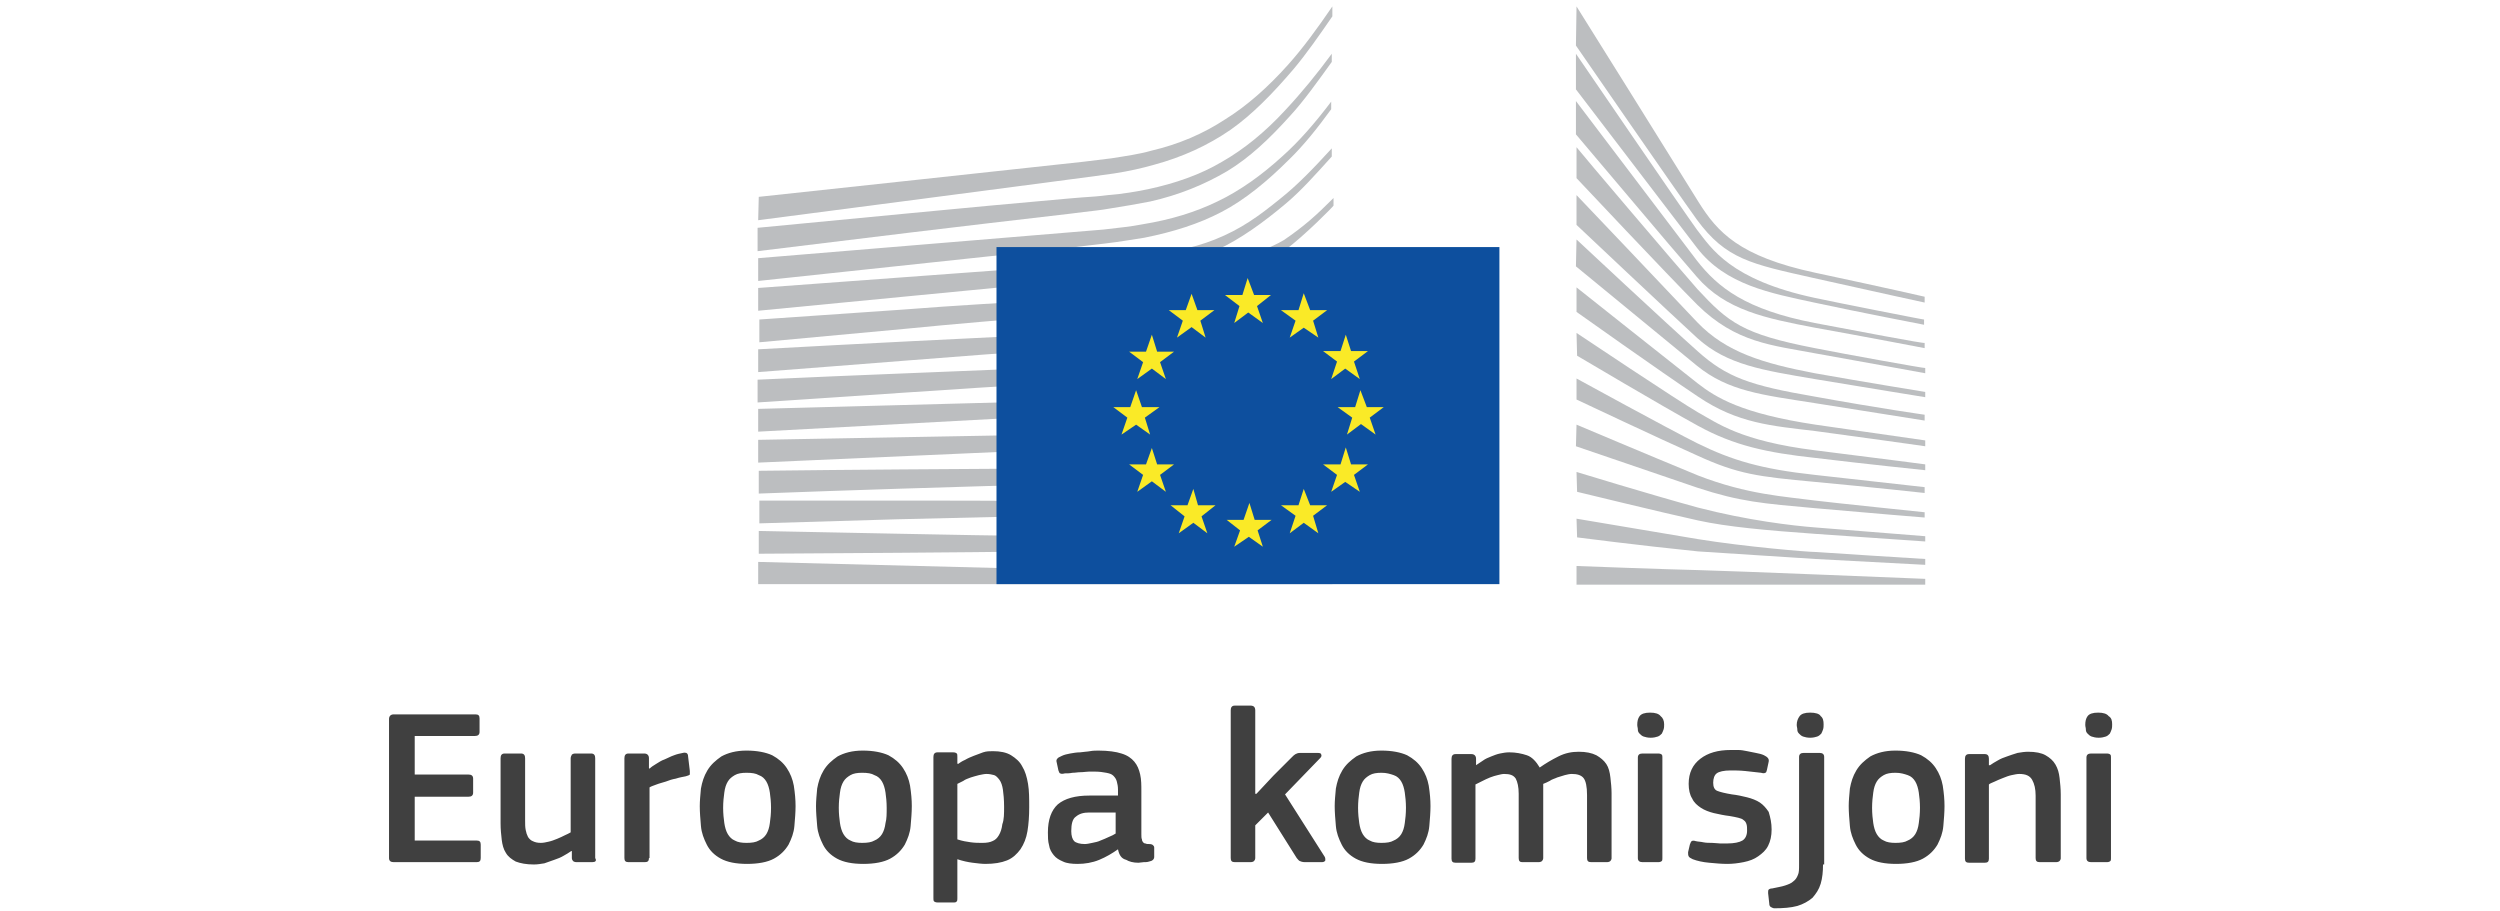 <svg id="Layer_1" xmlns="http://www.w3.org/2000/svg" viewBox="0 0 428 156"><style>.st0{fill:#bcbec0}.st1{fill:#0d4f9e}.st2{fill:#faea27}.st3{fill:#404040}</style><path class="st0" d="M129.8 37.7s59.2-7.7 60.9-8c2.6-.4 4.8-.9 6.9-1.5 4.8-1.3 9.2-3.3 13.1-6 3.7-2.6 7.2-6.2 10.7-10.3 2.2-2.6 4.5-5.9 6.7-9.1V1.1c-2.6 3.8-5 7.1-7.6 10-3.4 3.8-7 7-10.7 9.3-3.8 2.5-8 4.3-12.7 5.4-2.1.6-4.3.9-6.8 1.3-1.6.2-3.3.4-4.9.6-.7.1-55.5 6-55.5 6l-.1 4z"/><path class="st0" d="M209.2 27.7c-3.7 2.2-8 3.7-12.7 4.7-2 .4-4.2.8-6.8 1-1.5.2-2.9.3-4.5.4-.8.1-1.6.1-2.4.2-18.2 1.6-36.1 3.4-53.1 5v4c17-2.1 35.2-4.3 53.4-6.4l2.4-.3c1.5-.2 2.9-.3 4.5-.6 2.6-.4 4.8-.8 6.9-1.2 4.9-1.1 9.3-2.9 13.2-5.2 3.8-2.3 7.2-5.5 10.8-9.5 2.3-2.5 4.8-6 7.1-9.2V9.2c-2.5 3.4-5.1 6.6-8 9.7-3.4 3.7-7.1 6.7-10.8 8.8"/><path class="st0" d="M219.6 26.7c-3.6 3.3-7.4 6-11.2 7.8-3.7 1.8-7.9 3.1-12.8 3.9-2 .4-4.2.6-6.7.9l-59.1 4.9v3.9l52.5-5.6 6.8-.8c2.6-.3 4.8-.7 6.8-1 5-1 9.4-2.4 13.2-4.4 3.9-2 7.9-5.3 11.5-8.9 2.5-2.4 4.9-5.4 7.3-8.7v-1.3c-2.8 3.7-5.5 6.8-8.3 9.3M205.3 46.8c-3.4 1.9-6 3-10.9 3.6-2.9.3-6 .5-8.9.7-1.4.1-2.9.2-4.3.2-8.9.5-17.7 1-26.6 1.7L130 54.7v3.9l24.9-2.3c8.1-.8 17.4-1.6 26.5-2.3l6.7-.5c2.6-.2 4.8-.4 6.7-.7 5-.7 9.3-1.7 13.2-3.1 4.1-1.5 8-4 11.9-6.8 3.5-2.6 8.4-7.6 8.4-7.7v-1.3c-3.1 3.1-5 4.8-8.5 7.2-4.4 2.6-11.4 4-14.5 5.7"/><path class="st0" d="M206.6 54.2c-3.7 1.1-7.9 1.8-12.8 2.3-2 .2-4.1.3-6.6.4l-6.6.3c-16.5.8-32.7 1.6-50.8 2.6v3.9c17.2-1.3 34-2.7 50.9-3.9l6.6-.5c2.6-.2 4.7-.4 6.7-.6 5-.6 9.3-1.4 13.1-2.7 4.2-1.3 8.4-3.3 12.3-5.8 2.8-1.8 5.8-4.1 8.8-6.7v-.1c-3.3 2.9-6.5 3.4-9.5 5.4-4 2.4-8 4.2-12.1 5.4"/><path class="st0" d="M205.9 60.6c-3.7.9-7.8 1.4-12.8 1.8-1.9.1-4 .2-6.5.3l-6.6.2c-16.5.7-33.2 1.3-50.3 2.1v3.9c16.9-1.1 33.6-2.3 50.4-3.3l6.6-.4c2.6-.2 4.7-.3 6.6-.5 5-.5 9.2-1.1 13-2.2 4.3-1.2 8.5-2.8 12.5-4.9 3-1.6 6.1-3.6 9.2-6V50c-3.4 2.5-6.7 4.6-10 6.2-3.8 2-7.9 3.4-12.1 4.4"/><path class="st0" d="M205.3 66.9c-3.8.7-7.8 1.1-12.7 1.4-1.9.1-3.8.2-6.5.2L129.8 70v3.9l49.9-2.7 6.5-.3c2.6-.1 4.6-.3 6.5-.4 5-.4 9.1-.9 12.9-1.7 4.3-.9 8.5-2.3 12.6-4 3.2-1.3 6.5-3 9.8-5.1v-1.5c-3.6 2.1-6.9 3.8-10.4 5.1-3.8 1.7-8 2.8-12.3 3.6"/><path class="st0" d="M205 73.2c-6.9.9-14.1 1-20.9 1.1-1.6 0-3.1 0-4.8.1l-49.5.9v3.9l49.6-2.2c1.6-.1 3.1-.1 4.8-.2 6.9-.3 14.1-.6 21.1-1.7 4.5-.7 8.8-1.7 12.7-3.1 3.5-1.2 6.9-2.6 10.2-4.3v-1.5c-3.6 1.7-7.2 3.1-10.7 4.2-4 1.3-8.3 2.3-12.5 2.8m-.4 6.4c-6.5.6-13.1.6-19.5.6h-6c-16.4.1-32.6.2-49.2.4v3.9c15.8-.6 32.5-1.1 49.3-1.6 2-.1 4-.1 6-.2 6.5-.2 13.1-.4 19.7-1 4.3-.4 8.5-1.2 12.7-2.2 3.5-.9 7-2 10.7-3.4v-1.4c-3.7 1.3-7.4 2.5-10.9 3.2-4.3.7-8.3 1.3-12.8 1.7m-.3 6.3c-2.7.1-5.6.2-8.9.2h-3.7l-12.7-.3c-8.7-.1-17.4-.1-25.5-.1H130v3.9l23.6-.7c8.1-.2 16.8-.4 25.5-.6l12.7-.2c3.5-.1 8.1-.2 12.7-.5s8.8-.8 12.7-1.4c3.6-.6 7.2-1.3 10.9-2.3v-1.3c-3.8.9-7.5 1.6-11.1 2.1-4 .6-8.1 1-12.7 1.2m-12.8 6l-12.7-.1c-16.2-.2-32.4-.6-48.9-.9v3.9c15.8-.1 32.4-.2 48.9-.4l12.7-.2c4.3-.1 8.5-.2 12.7-.3 8.8-.3 16.6-.9 23.9-1.9v-1.3c-7.3.8-15.2 1.2-23.9 1.2-4.3.1-8.5.1-12.7 0m36.6 6.8l-98.3-2.5v3.8h98.3v-1.3zM219.2 34c-3.7 3-6.7 5.2-11.2 7-4 1.6-8.3 2.3-13.1 2.9-3.1.5-6.5 1.1-9.6 1.3l-3.9.3-51.6 3.8v3.9l51.8-5 6.7-.7c2.5-.3 4.7-.5 6.8-.9 5-.9 9.3-2.1 13.2-3.8 4-1.8 8.1-4.8 11.9-8 2.6-2.2 5-4.9 7.8-8v-1.4c-3.2 3.5-5.9 6.3-8.8 8.6m50.7-32.9s17.7 28.3 20.9 33.5c3.2 5.1 6.9 9.3 20 12.1 13.1 2.8 18.7 4.1 18.7 4.1v1s-8.3-1.8-19-4.2c-10.7-2.4-15-3.2-20-10-4.1-5.7-20.7-29.8-20.7-29.8l.1-6.7zm0 32.3s16.1 16.9 20.7 21.8c4.9 5.1 11.2 7 20.1 8.7 8.4 1.5 18.9 3.2 18.9 3.2v.9s-9.9-1.6-18.9-3.1c-8.8-1.5-15-2.4-20.1-7-4.6-4.2-20.7-19.4-20.7-19.4v-5.1z"/><path class="st0" d="M269.9 41s15.3 14.3 20.7 19.1c5 4.5 9 5.9 20.1 7.8 11 2 18.8 3.1 18.8 3.1v1s-10-1.6-18.9-3c-8.9-1.4-14.7-2-20.1-6.4-6.9-5.7-13.8-11.3-20.7-17l.1-4.6z"/><path class="st0" d="M269.9 49.2s17.5 13.9 20.7 16.4c3.2 2.5 7.6 5.2 20.2 7.1 12.5 1.8 18.8 2.7 18.8 2.7v1s-11.3-1.6-18.8-2.6c-7.5-.9-13.3-1.3-20.1-5.9-6.6-4.4-20.8-14.5-20.8-14.5v-4.2z"/><path class="st0" d="M269.9 57s17.5 11.7 20.8 13.6c3.3 1.8 7.2 4.9 20.1 6.5 12.8 1.6 18.8 2.4 18.8 2.4v1s-10.6-1.1-18.8-2.1c-8.3-.9-13.9-2.1-20.1-5.5-6.2-3.4-20.7-12-20.7-12l-.1-3.9z"/><path class="st0" d="M269.9 64.8s15.5 8.5 20.7 11.1c5.9 2.9 10.9 4.4 20.1 5.4 9 1 18.8 2.1 18.8 2.1v1s-9.1-1-18.8-1.9c-9.7-.9-13.1-1.3-20.1-4.5-6.3-2.8-20.7-9.6-20.7-9.6v-3.6z"/><path class="st0" d="M269.9 72.7s12.3 5.2 20.8 8.7c8.5 3.3 14.9 3.6 20.1 4.3 2.3.3 18.7 2 18.7 2v.9s-9.9-.8-18.8-1.6-12.8-1.1-20.1-3.5c-7.3-2.5-20.8-7.1-20.8-7.1l.1-3.7zm0 8.1s12.4 3.8 20.8 6.1c8.5 2.2 16.2 3.1 20.1 3.4 3.9.3 18.8 1.5 18.8 1.5v.9s-8.5-.6-18.8-1.3c-8.4-.6-15.1-1.2-20.1-2.3-5.5-1.2-20.7-4.9-20.7-4.9l-.1-3.4zm0 8l20.8 3.5c8 1.3 18.8 2.2 20.1 2.2 1.1.1 18.8 1.2 18.8 1.2v1s-11.3-.6-18.8-1c-7.9-.5-15.7-1-20.1-1.3-9.9-1-20.7-2.4-20.7-2.4l-.1-3.2zm0 8.1s16 .6 20.8.7c4.8.1 38.9 1.5 38.9 1.5v1h-59.7v-3.2zM310.7 51c-14.5-3.1-17.7-8.5-20.2-11.7-2.4-3.3-20.7-30.1-20.7-30.1v6.1c.8 1 16.4 21.5 20.7 27.1 4.9 6.4 12.7 7.8 20.1 9.4 7.4 1.6 18.8 3.8 18.8 3.8v-.9c.2.1-15-2.9-18.7-3.7"/><path class="st0" d="M310.7 55.3c-11.9-2.3-16.6-6.1-20.2-10.7-3.5-4.6-20.7-27.3-20.7-27.3V23c.8.9 16.5 19.6 20.7 24.4 4.9 5.7 11.8 7.1 20.2 8.7 8.4 1.5 18.8 3.5 18.8 3.5v-.9c.1.2-11.9-2.1-18.8-3.4"/><path class="st0" d="M310.7 59.6c-12.4-2.4-14.8-4.4-20.1-10.1-3.2-3.6-20.1-23.5-20.7-24.3v5.3s15.7 16.7 20.7 21.7c6.6 6.5 12.8 6.9 20.2 8.3 7.3 1.3 18.8 3.4 18.8 3.4V63c0 .1-13.9-2.4-18.9-3.4"/><path class="st1" d="M170.6 42.3h86.1V100h-86.1V42.3z"/><path class="st2" d="M214.7 50.5h2.9l-2.4 1.9 1 2.9-2.5-1.8-2.4 1.8.9-2.9-2.5-1.9h3l.9-2.9 1.1 2.9zm.1 38.5h2.9l-2.4 1.8.9 2.8-2.4-1.7-2.5 1.7 1-2.8L210 89h2.9l1-2.9.9 2.9zm9.5-2.5h2.9l-2.4 1.8.9 3-2.5-1.8-2.4 1.8 1-3-2.5-1.8h3l.9-2.8 1.1 2.8zm0-33.4h2.9l-2.4 1.8.9 2.9-2.5-1.7-2.4 1.7 1-2.9-2.5-1.8h3l.9-2.9 1.1 2.9zm7 7h2.9l-2.4 1.8 1 3-2.5-1.8-2.4 1.8 1-3-2.4-1.8h3l.9-2.8.9 2.8zm0 19.4h2.9l-2.4 1.8 1 2.9-2.5-1.7-2.4 1.7 1-2.9-2.4-1.8h3l.9-2.9.9 2.9zm2.7-9.8h2.9l-2.4 1.8 1 2.9-2.5-1.8-2.4 1.8.9-2.9-2.5-1.8h3l.9-2.9 1.1 2.9zm-29-16.6h2.9l-2.4 1.8.9 2.9L204 56l-2.5 1.8 1-2.9-2.4-1.8h2.9l1-2.8 1 2.8zm-6.9 7.1h2.9l-2.4 1.8 1 2.9-2.4-1.8-2.5 1.8 1-2.9-2.4-1.8h2.9l1-2.9.9 2.9zm-2.6 9.5h3l-2.5 1.8.9 2.9-2.4-1.7-2.5 1.7 1-2.9-2.4-1.8h2.9l1-2.9 1 2.9zm2.6 9.8h2.9l-2.4 1.8 1 2.9-2.4-1.8-2.5 1.8 1-2.9-2.4-1.8h2.9l1-2.8.9 2.8zm7 7h3l-2.4 1.9 1 2.9-2.4-1.8-2.5 1.8 1-2.9-2.4-1.9h2.9l1-2.8.8 2.8z"/><path class="st3" d="M66.6 123.1c0-.5.3-.8.8-.8h14c.5 0 .7.2.7.7v2.3c0 .5-.3.7-.8.7H71v6.6h9.2c.5 0 .8.2.8.7v2.4c0 .5-.3.7-.8.7H71v7.5h10.6c.5 0 .7.2.7.7v2.3c0 .5-.2.7-.7.7H67.4c-.5 0-.8-.2-.8-.7v-23.8zM101.4 147.6h-2.7c-.3 0-.5-.1-.6-.2-.1-.1-.2-.3-.2-.5v-1.2h-.1c-.4.3-.8.5-1.3.8-.5.3-1 .5-1.6.7-.6.2-1.1.4-1.7.6-.6.1-1.2.2-1.8.2-1.3 0-2.3-.2-3.1-.5-.7-.4-1.3-.8-1.7-1.5-.4-.6-.6-1.4-.7-2.2-.1-.9-.2-1.8-.2-2.8v-11.2c0-.5.2-.8.7-.8h2.8c.5 0 .7.3.7.8v10.7c0 .6 0 1.1.1 1.6s.2.8.4 1.2c.2.3.5.6.8.7.4.2.8.3 1.4.3.4 0 .9-.1 1.3-.2.5-.1 1-.3 1.5-.5s.9-.4 1.3-.6c.4-.2.7-.3 1-.5v-12.7c0-.2.1-.4.2-.6.1-.1.3-.2.6-.2h2.7c.5 0 .7.3.7.8v17.1c.3.5 0 .7-.5.7zM111.1 146.9c0 .5-.2.7-.7.7h-2.8c-.5 0-.7-.2-.7-.7v-17.1c0-.5.2-.8.7-.8h2.7c.5 0 .8.3.8.8v1.7l.1.1c.3-.3.6-.5 1.1-.8s.9-.6 1.5-.8c.5-.2 1-.5 1.6-.7.5-.2 1-.3 1.5-.4.3-.1.5 0 .6 0 .2.1.3.3.3.6l.3 2.5v.6c-.1.1-.3.2-.7.3-.5.1-1.1.2-1.7.4-.6.1-1.2.3-1.7.5-.6.2-1.1.3-1.6.5s-.9.3-1.2.5v12.1zM136.2 138c0 1.1-.1 2.2-.2 3.4-.1 1.2-.5 2.2-1 3.2-.6 1-1.4 1.8-2.5 2.4-1.1.6-2.7.9-4.6.9-1.9 0-3.4-.3-4.5-.9-1.1-.6-1.9-1.4-2.4-2.4s-.9-2-1-3.2c-.1-1.2-.2-2.3-.2-3.4 0-.9.1-1.9.2-3 .2-1.1.5-2.1 1.1-3.1.6-1 1.4-1.7 2.4-2.4 1.1-.6 2.5-1 4.3-1 1.8 0 3.3.3 4.4.8 1.1.6 1.9 1.3 2.5 2.2.6.9 1 1.9 1.2 3 .2 1.3.3 2.4.3 3.5zm-4.2.3c0-1-.1-1.9-.2-2.6-.1-.7-.3-1.4-.6-1.9s-.7-.9-1.3-1.1c-.5-.3-1.2-.4-2.1-.4-.8 0-1.5.1-2 .4-.5.3-.9.6-1.2 1.1-.3.5-.5 1.1-.6 1.9-.1.7-.2 1.6-.2 2.6s.1 1.9.2 2.6c.1.7.3 1.4.6 1.9s.7.9 1.2 1.1c.5.3 1.2.4 2 .4.9 0 1.6-.1 2.1-.4.5-.2 1-.6 1.3-1.1.3-.5.5-1.1.6-1.9.1-.7.2-1.6.2-2.6zM156.1 138c0 1.1-.1 2.2-.2 3.4-.1 1.2-.5 2.2-1 3.2-.6 1-1.4 1.8-2.5 2.4-1.1.6-2.7.9-4.6.9-1.9 0-3.4-.3-4.5-.9-1.1-.6-1.9-1.4-2.4-2.4s-.9-2-1-3.2c-.1-1.2-.2-2.3-.2-3.4 0-.9.1-1.9.2-3 .2-1.1.5-2.1 1.1-3.1.6-1 1.4-1.7 2.4-2.4 1.1-.6 2.5-1 4.3-1 1.8 0 3.3.3 4.4.8 1.1.6 1.9 1.3 2.5 2.2.6.9 1 1.9 1.2 3 .2 1.3.3 2.4.3 3.5zm-4.3.3c0-1-.1-1.9-.2-2.6-.1-.7-.3-1.4-.6-1.9s-.7-.9-1.3-1.1c-.5-.3-1.2-.4-2.1-.4-.8 0-1.5.1-2 .4-.5.3-.9.6-1.2 1.1-.3.5-.5 1.1-.6 1.9-.1.7-.2 1.6-.2 2.6s.1 1.9.2 2.6c.1.7.3 1.4.6 1.9s.7.9 1.2 1.1c.5.3 1.2.4 2 .4.9 0 1.6-.1 2.1-.4.5-.2 1-.6 1.3-1.1.3-.5.5-1.1.6-1.9.2-.7.2-1.6.2-2.6zM176.2 138.2c0 1.5-.1 2.9-.3 4.1s-.6 2.2-1.2 3.1c-.6.8-1.3 1.5-2.3 1.9-1 .4-2.2.6-3.7.6-.6 0-1.4-.1-2.2-.2-.8-.1-1.7-.3-2.6-.6v6.7c0 .2 0 .4-.1.5-.1.2-.3.2-.6.2h-2.7c-.3 0-.5-.1-.6-.2-.1-.1-.1-.3-.1-.6v-24.1c0-.5.2-.8.7-.8h2.7c.3 0 .5.1.6.2.1.1.1.3.1.6v1.1l.1.1c.3-.2.7-.5 1.2-.7.5-.3 1-.5 1.5-.7.5-.2 1.1-.4 1.6-.6.6-.2 1.1-.2 1.7-.2 1.2 0 2.3.2 3.1.7.8.5 1.5 1.1 1.9 1.9.5.8.8 1.8 1 3s.2 2.5.2 4zm-4.3-.1c0-1.2-.1-2.2-.2-2.9-.1-.7-.3-1.3-.6-1.7-.3-.4-.6-.7-.9-.8-.4-.1-.8-.2-1.3-.2-.4 0-.8.1-1.3.2s-1 .3-1.4.4c-.5.2-.9.3-1.3.6l-1 .5v9.5c.9.3 1.6.4 2.3.5.7.1 1.4.1 2 .1.7 0 1.3-.1 1.7-.3.5-.2.8-.5 1.1-1 .3-.5.5-1.1.6-1.9.3-.8.3-1.8.3-3zM191.4 145.4c-1 .7-2 1.3-3.2 1.8-1.2.5-2.5.7-3.7.7-1 0-1.9-.1-2.5-.4-.7-.3-1.2-.6-1.6-1.1-.4-.5-.7-1-.8-1.7-.2-.7-.2-1.4-.2-2.2 0-2.2.6-3.8 1.7-4.8 1.2-1 3-1.5 5.4-1.5h4.9v-1c0-.6-.1-1-.2-1.4-.1-.4-.3-.7-.6-1-.3-.3-.7-.4-1.2-.5-.5-.1-1.2-.2-1.9-.2h-1.1c-.4 0-.9.1-1.4.1-.5 0-.9.1-1.4.1-.5.1-.9.1-1.3.1-.4.1-.6.1-.8 0-.1 0-.2-.2-.3-.5l-.3-1.4c-.1-.3 0-.5.1-.6.1-.2.4-.3.8-.5s.9-.3 1.4-.4c.6-.1 1.1-.2 1.7-.2.6-.1 1.2-.1 1.7-.2s1.1-.1 1.5-.1c1.6 0 3 .2 3.9.5 1 .3 1.7.8 2.2 1.4.5.6.8 1.3 1 2.2s.2 1.8.2 2.9v7.3c0 .4 0 .7.1.9 0 .2.1.4.2.5.1.1.2.2.4.2.2.1.4.1.7.1.3 0 .5.1.6.2.1.1.2.2.2.4v1.6c0 .4-.3.7-.9.8-.3.1-.6.1-.9.1-.3 0-.6.1-.9.1-.9 0-1.6-.2-2.1-.5-.8-.2-1.2-.8-1.4-1.8zm-.3-6.3h-4.6c-1 0-1.7.2-2.3.7-.6.4-.8 1.3-.8 2.5 0 .8.2 1.4.5 1.7.3.3 1 .5 1.8.5.4 0 .8-.1 1.3-.2s1-.2 1.4-.4c.5-.2 1-.4 1.4-.6.5-.2.9-.4 1.2-.6v-3.6zM215.1 135.9l2.9-3.1 3.2-3.2c.2-.2.4-.4.6-.5.2-.1.4-.2.8-.2h3c.4 0 .6.1.6.3.1.2 0 .4-.2.6l-6 6.2 6.8 10.7c.1.2.1.4.1.6-.1.2-.3.3-.6.3h-2.9c-.4 0-.7-.1-.9-.2-.2-.1-.3-.3-.5-.5l-4.9-7.8-2.2 2.2v5.6c0 .2-.1.4-.2.5-.1.1-.3.2-.6.2h-2.7c-.5 0-.7-.2-.7-.7v-25.3c0-.5.2-.8.7-.8h2.7c.3 0 .5.1.6.2.1.1.2.3.2.6v14.3h.2zM244.9 138c0 1.1-.1 2.2-.2 3.4-.1 1.2-.5 2.2-1 3.2-.6 1-1.4 1.8-2.5 2.4-1.1.6-2.7.9-4.6.9-1.9 0-3.4-.3-4.5-.9-1.1-.6-1.9-1.4-2.4-2.4s-.9-2-1-3.2c-.1-1.2-.2-2.3-.2-3.4 0-.9.1-1.9.2-3 .2-1.1.5-2.1 1.1-3.1.6-1 1.4-1.7 2.4-2.4 1.1-.6 2.5-1 4.3-1 1.8 0 3.3.3 4.4.8 1.1.6 1.9 1.3 2.5 2.2s1 1.9 1.2 3c.2 1.3.3 2.4.3 3.5zm-4.2.3c0-1-.1-1.9-.2-2.6-.1-.7-.3-1.4-.6-1.9s-.7-.9-1.3-1.1-1.2-.4-2.1-.4c-.8 0-1.5.1-2 .4-.5.3-.9.6-1.2 1.1-.3.5-.5 1.1-.6 1.9-.1.7-.2 1.6-.2 2.6s.1 1.9.2 2.6c.1.7.3 1.4.6 1.9s.7.9 1.2 1.1c.5.3 1.2.4 2 .4.9 0 1.6-.1 2.1-.4.5-.2 1-.6 1.3-1.1.3-.5.5-1.1.6-1.9.1-.7.2-1.6.2-2.6zM275.7 147.4c-.1.1-.3.2-.6.2h-2.7c-.5 0-.7-.2-.7-.7v-10.8c0-1.4-.2-2.4-.6-2.9s-1.1-.7-2-.7c-.4 0-.8.1-1.2.2-.4.1-.9.3-1.3.4-.4.2-.9.3-1.3.6-.4.2-.8.4-1.1.5V146.9c0 .2-.1.4-.2.5-.1.1-.3.2-.6.2h-2.8c-.4 0-.6-.2-.6-.7v-11c0-1.2-.2-2-.5-2.6-.4-.6-1-.8-2-.8-.3 0-.7.1-1.1.2s-.8.2-1.3.4-.9.4-1.3.6l-1.2.6V147c0 .5-.2.7-.7.7h-2.7c-.5 0-.7-.2-.7-.7v-17.1c0-.5.2-.8.7-.8h2.7c.5 0 .8.3.8.8v1.1c.4-.3.8-.5 1.2-.8.4-.3.9-.5 1.4-.7.5-.2 1-.4 1.5-.5.5-.1 1-.2 1.6-.2 1.1 0 2.1.2 3 .5.9.3 1.6 1.1 2.2 2.1 1-.7 2-1.3 3.2-1.9s2.3-.8 3.5-.8c1.2 0 2.2.2 3 .6.7.4 1.3.9 1.7 1.5.4.6.6 1.4.7 2.3s.2 1.8.2 2.7V147c0 .1-.1.3-.2.4zM284.9 124c0 .3 0 .6-.1.9-.1.3-.2.5-.3.7-.2.2-.4.4-.7.5-.3.1-.7.2-1.2.2s-.9-.1-1.2-.2-.5-.3-.7-.5c-.2-.2-.3-.4-.3-.7s-.1-.5-.1-.8c0-.6.1-1.1.4-1.5.3-.4.9-.6 1.8-.6s1.5.2 1.8.6c.4.3.6.8.6 1.4zm-.3 22.9c0 .2 0 .4-.1.5-.1.1-.3.2-.6.2h-2.7c-.5 0-.8-.2-.8-.7v-17.2c0-.5.3-.7.8-.7h2.7c.3 0 .5.1.6.2.1.1.1.3.1.5v17.2zM303.3 142c0 1.1-.2 2-.6 2.8s-1 1.3-1.7 1.8-1.5.8-2.5 1-1.9.3-2.8.3c-1 0-2-.1-3.1-.2s-2-.3-2.8-.6c-.4-.2-.6-.3-.7-.5-.1-.2-.1-.4-.1-.7l.3-1.3c.1-.3.2-.5.3-.6.2-.1.4-.1.7 0 .4.1.9.1 1.3.2.5.1 1 .1 1.5.1s1 .1 1.4.1h1.2c1.2 0 2.1-.2 2.6-.5s.8-.9.8-1.7c0-.4 0-.8-.1-1.1-.1-.3-.2-.5-.5-.7-.2-.2-.5-.3-.9-.4-.4-.1-.9-.2-1.5-.3-.9-.1-1.8-.3-2.7-.5-.8-.2-1.6-.5-2.2-.9-.6-.4-1.2-.9-1.5-1.6-.4-.6-.6-1.5-.6-2.5 0-1.9.7-3.3 2-4.3s3-1.5 5.2-1.5h1.3c.5 0 1 .1 1.5.2l1.5.3c.5.1 1 .2 1.4.4.6.3.9.6.8 1.1l-.3 1.4c-.1.3-.1.5-.3.5-.1.1-.4.1-.7 0-.8-.1-1.7-.2-2.7-.3-1-.1-1.8-.1-2.5-.1-1.2 0-2 .2-2.4.5-.4.3-.6.9-.6 1.6 0 .7.2 1.2.7 1.4.5.2 1.3.4 2.5.6.9.1 1.8.3 2.6.5s1.6.5 2.2.9c.6.4 1.1 1 1.5 1.6.3 1 .5 1.9.5 3zM312.1 148c0 1.2-.1 2.3-.4 3.3s-.8 1.7-1.4 2.4c-.7.6-1.6 1.1-2.6 1.4-1.1.3-2.4.4-4 .4-.1 0-.3-.1-.5-.2s-.3-.3-.3-.6l-.2-1.8c0-.3 0-.5.1-.6.1-.1.3-.2.6-.2.9-.2 1.6-.3 2.2-.5.6-.2 1.1-.4 1.4-.7.4-.3.6-.6.8-1.1.2-.4.2-1 .2-1.8v-18.4c0-.5.3-.7.8-.7h2.7c.5 0 .8.2.8.7V148zm.1-24c0 .3 0 .6-.1.9-.1.3-.2.5-.3.7-.2.2-.4.4-.7.5s-.7.2-1.2.2-.9-.1-1.2-.2c-.3-.1-.5-.3-.7-.5-.2-.2-.3-.4-.3-.7s-.1-.5-.1-.8c0-.6.2-1.1.5-1.5s.9-.6 1.8-.6 1.6.2 1.8.6c.4.3.5.8.5 1.4zM332.9 138c0 1.1-.1 2.2-.2 3.4-.1 1.2-.5 2.2-1 3.2-.6 1-1.4 1.8-2.5 2.4-1.1.6-2.7.9-4.6.9-1.9 0-3.4-.3-4.5-.9-1.1-.6-1.9-1.4-2.4-2.4s-.9-2-1-3.2c-.1-1.2-.2-2.3-.2-3.4 0-.9.1-1.9.2-3 .2-1.1.5-2.1 1.1-3.1.6-1 1.4-1.7 2.4-2.4 1.1-.6 2.5-1 4.3-1 1.8 0 3.3.3 4.4.8 1.1.6 1.9 1.3 2.5 2.2s1 1.9 1.2 3c.2 1.3.3 2.4.3 3.5zm-4.2.3c0-1-.1-1.9-.2-2.6-.1-.7-.3-1.4-.6-1.9s-.7-.9-1.3-1.1-1.2-.4-2.1-.4c-.8 0-1.5.1-2 .4-.5.3-.9.6-1.2 1.1-.3.5-.5 1.1-.6 1.9-.1.7-.2 1.6-.2 2.6s.1 1.9.2 2.6c.1.7.3 1.4.6 1.9s.7.9 1.2 1.1c.5.3 1.2.4 2 .4.9 0 1.6-.1 2.1-.4.5-.2 1-.6 1.3-1.1.3-.5.5-1.1.6-1.9.1-.7.2-1.6.2-2.6zM352.6 147.4c-.1.1-.3.2-.6.2h-2.8c-.5 0-.7-.2-.7-.7v-10.7c0-1.1-.2-2-.6-2.7-.4-.7-1.1-1-2.2-1-.4 0-.8.1-1.3.2s-1 .3-1.5.5-1 .4-1.4.6c-.4.2-.8.3-1 .5V147c0 .5-.2.7-.7.7h-2.7c-.5 0-.7-.2-.7-.7v-17.1c0-.5.2-.8.7-.8h2.7c.5 0 .7.3.7.8v1.1h.2c.4-.3.8-.5 1.3-.8.5-.3 1-.5 1.6-.7.6-.2 1.1-.4 1.8-.6.6-.1 1.2-.2 1.8-.2 1.3 0 2.3.2 3 .6.7.4 1.3.9 1.7 1.6.4.7.6 1.4.7 2.3.1.9.2 1.8.2 2.8v11c0 .1-.1.3-.2.4zM361.6 124c0 .3 0 .6-.1.9-.1.3-.2.5-.3.7-.2.2-.4.4-.7.5-.3.1-.7.2-1.2.2s-.9-.1-1.2-.2-.5-.3-.7-.5c-.2-.2-.3-.4-.3-.7s-.1-.5-.1-.8c0-.6.1-1.1.4-1.5.3-.4.9-.6 1.8-.6s1.5.2 1.8.6c.5.3.6.8.6 1.4zm-.2 22.9c0 .2 0 .4-.1.5-.1.1-.3.2-.6.2H358c-.5 0-.8-.2-.8-.7v-17.2c0-.5.3-.7.8-.7h2.7c.3 0 .5.1.6.2.1.1.1.3.1.5v17.2z"/></svg>